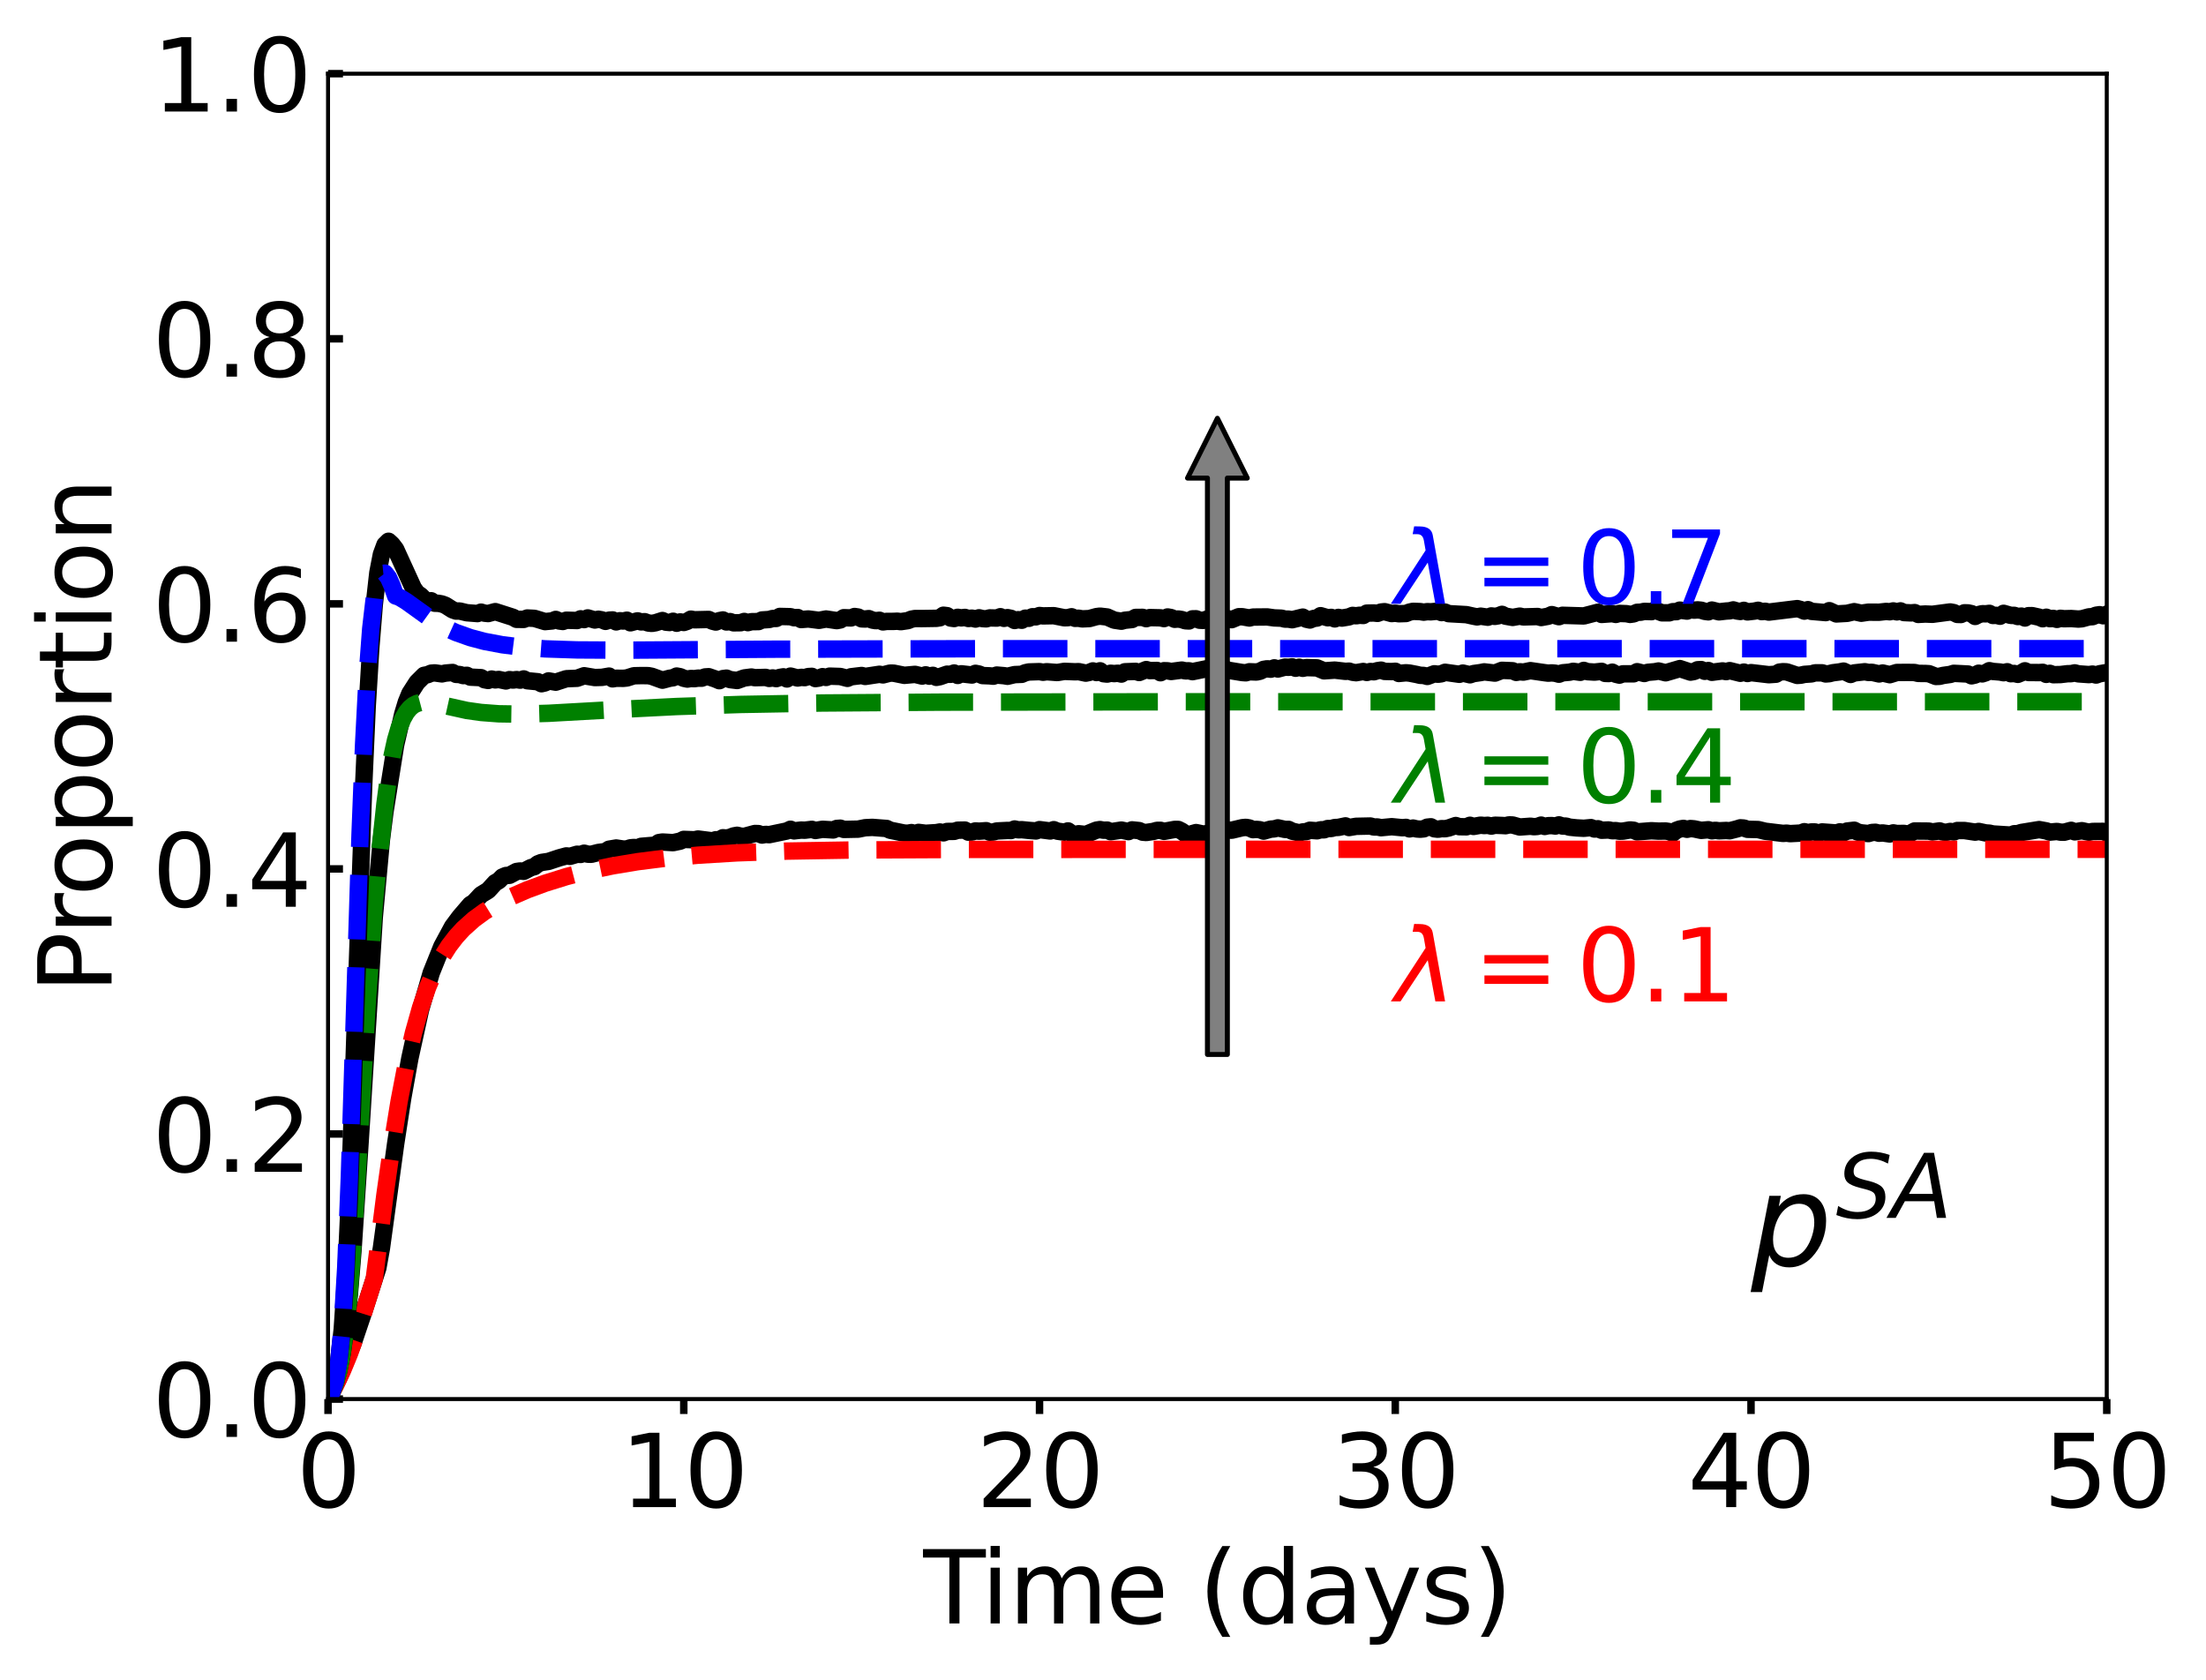 <?xml version="1.0" encoding="utf-8" standalone="no"?>
<!DOCTYPE svg PUBLIC "-//W3C//DTD SVG 1.1//EN"
  "http://www.w3.org/Graphics/SVG/1.1/DTD/svg11.dtd">
<svg xmlns:xlink="http://www.w3.org/1999/xlink" width="442.908pt" height="337.323pt" viewBox="0 0 442.908 337.323" xmlns="http://www.w3.org/2000/svg" version="1.1">
 <defs>
  <style type="text/css">*{stroke-linejoin: round; stroke-linecap: butt}</style>
 </defs>
 <g id="figure_1">
  <g id="patch_1">
   <path d="M 0 337.323 
L 442.908 337.323 
L 442.908 0 
L 0 0 
z
" style="fill: #ffffff"/>
  </g>
  <g id="axes_1">
   <g id="patch_2">
    <path d="M 65.862 280.91 
L 422.983 280.91 
L 422.983 14.798 
L 65.862 14.798 
z
" style="fill: #ffffff"/>
   </g>
   <g id="matplotlib.axis_1">
    <g id="xtick_1">
     <g id="line2d_1">
      <defs>
       <path id="m82aecb221d" d="M 0 0 
L 0 3 
" style="stroke: #000000; stroke-width: 1.5"/>
      </defs>
      <g>
       <use xlink:href="#m82aecb221d" x="65.862" y="280.91" style="stroke: #000000; stroke-width: 1.5"/>
      </g>
     </g>
     <g id="text_1">
      <!-- 0 -->
      <g transform="translate(59.5 302.607) scale(0.2 -0.2)">
       <defs>
        <path id="DejaVuSans-30" d="M 2034 4250 
Q 1547 4250 1301 3770 
Q 1056 3291 1056 2328 
Q 1056 1369 1301 889 
Q 1547 409 2034 409 
Q 2525 409 2770 889 
Q 3016 1369 3016 2328 
Q 3016 3291 2770 3770 
Q 2525 4250 2034 4250 
z
M 2034 4750 
Q 2819 4750 3233 4129 
Q 3647 3509 3647 2328 
Q 3647 1150 3233 529 
Q 2819 -91 2034 -91 
Q 1250 -91 836 529 
Q 422 1150 422 2328 
Q 422 3509 836 4129 
Q 1250 4750 2034 4750 
z
" transform="scale(0.016)"/>
       </defs>
       <use xlink:href="#DejaVuSans-30"/>
      </g>
     </g>
    </g>
    <g id="xtick_2">
     <g id="line2d_2">
      <g>
       <use xlink:href="#m82aecb221d" x="137.286" y="280.91" style="stroke: #000000; stroke-width: 1.5"/>
      </g>
     </g>
     <g id="text_2">
      <!-- 10 -->
      <g transform="translate(124.561 302.607) scale(0.2 -0.2)">
       <defs>
        <path id="DejaVuSans-31" d="M 794 531 
L 1825 531 
L 1825 4091 
L 703 3866 
L 703 4441 
L 1819 4666 
L 2450 4666 
L 2450 531 
L 3481 531 
L 3481 0 
L 794 0 
L 794 531 
z
" transform="scale(0.016)"/>
       </defs>
       <use xlink:href="#DejaVuSans-31"/>
       <use xlink:href="#DejaVuSans-30" transform="translate(63.623 0)"/>
      </g>
     </g>
    </g>
    <g id="xtick_3">
     <g id="line2d_3">
      <g>
       <use xlink:href="#m82aecb221d" x="208.71" y="280.91" style="stroke: #000000; stroke-width: 1.5"/>
      </g>
     </g>
     <g id="text_3">
      <!-- 20 -->
      <g transform="translate(195.986 302.607) scale(0.2 -0.2)">
       <defs>
        <path id="DejaVuSans-32" d="M 1228 531 
L 3431 531 
L 3431 0 
L 469 0 
L 469 531 
Q 828 903 1448 1529 
Q 2069 2156 2228 2338 
Q 2531 2678 2651 2914 
Q 2772 3150 2772 3378 
Q 2772 3750 2511 3984 
Q 2250 4219 1831 4219 
Q 1534 4219 1204 4116 
Q 875 4013 500 3803 
L 500 4441 
Q 881 4594 1212 4672 
Q 1544 4750 1819 4750 
Q 2544 4750 2975 4387 
Q 3406 4025 3406 3419 
Q 3406 3131 3298 2873 
Q 3191 2616 2906 2266 
Q 2828 2175 2409 1742 
Q 1991 1309 1228 531 
z
" transform="scale(0.016)"/>
       </defs>
       <use xlink:href="#DejaVuSans-32"/>
       <use xlink:href="#DejaVuSans-30" transform="translate(63.623 0)"/>
      </g>
     </g>
    </g>
    <g id="xtick_4">
     <g id="line2d_4">
      <g>
       <use xlink:href="#m82aecb221d" x="280.135" y="280.91" style="stroke: #000000; stroke-width: 1.5"/>
      </g>
     </g>
     <g id="text_4">
      <!-- 30 -->
      <g transform="translate(267.409 302.607) scale(0.2 -0.2)">
       <defs>
        <path id="DejaVuSans-33" d="M 2597 2516 
Q 3050 2419 3304 2112 
Q 3559 1806 3559 1356 
Q 3559 666 3084 287 
Q 2609 -91 1734 -91 
Q 1441 -91 1130 -33 
Q 819 25 488 141 
L 488 750 
Q 750 597 1062 519 
Q 1375 441 1716 441 
Q 2309 441 2620 675 
Q 2931 909 2931 1356 
Q 2931 1769 2642 2001 
Q 2353 2234 1838 2234 
L 1294 2234 
L 1294 2753 
L 1863 2753 
Q 2328 2753 2575 2939 
Q 2822 3125 2822 3475 
Q 2822 3834 2567 4026 
Q 2313 4219 1838 4219 
Q 1578 4219 1281 4162 
Q 984 4106 628 3988 
L 628 4550 
Q 988 4650 1302 4700 
Q 1616 4750 1894 4750 
Q 2613 4750 3031 4423 
Q 3450 4097 3450 3541 
Q 3450 3153 3228 2886 
Q 3006 2619 2597 2516 
z
" transform="scale(0.016)"/>
       </defs>
       <use xlink:href="#DejaVuSans-33"/>
       <use xlink:href="#DejaVuSans-30" transform="translate(63.623 0)"/>
      </g>
     </g>
    </g>
    <g id="xtick_5">
     <g id="line2d_5">
      <g>
       <use xlink:href="#m82aecb221d" x="351.558" y="280.91" style="stroke: #000000; stroke-width: 1.5"/>
      </g>
     </g>
     <g id="text_5">
      <!-- 40 -->
      <g transform="translate(338.834 302.607) scale(0.2 -0.2)">
       <defs>
        <path id="DejaVuSans-34" d="M 2419 4116 
L 825 1625 
L 2419 1625 
L 2419 4116 
z
M 2253 4666 
L 3047 4666 
L 3047 1625 
L 3713 1625 
L 3713 1100 
L 3047 1100 
L 3047 0 
L 2419 0 
L 2419 1100 
L 313 1100 
L 313 1709 
L 2253 4666 
z
" transform="scale(0.016)"/>
       </defs>
       <use xlink:href="#DejaVuSans-34"/>
       <use xlink:href="#DejaVuSans-30" transform="translate(63.623 0)"/>
      </g>
     </g>
    </g>
    <g id="xtick_6">
     <g id="line2d_6">
      <g>
       <use xlink:href="#m82aecb221d" x="422.983" y="280.91" style="stroke: #000000; stroke-width: 1.5"/>
      </g>
     </g>
     <g id="text_6">
      <!-- 50 -->
      <g transform="translate(410.257 302.607) scale(0.2 -0.2)">
       <defs>
        <path id="DejaVuSans-35" d="M 691 4666 
L 3169 4666 
L 3169 4134 
L 1269 4134 
L 1269 2991 
Q 1406 3038 1543 3061 
Q 1681 3084 1819 3084 
Q 2600 3084 3056 2656 
Q 3513 2228 3513 1497 
Q 3513 744 3044 326 
Q 2575 -91 1722 -91 
Q 1428 -91 1123 -41 
Q 819 9 494 109 
L 494 744 
Q 775 591 1075 516 
Q 1375 441 1709 441 
Q 2250 441 2565 725 
Q 2881 1009 2881 1497 
Q 2881 1984 2565 2268 
Q 2250 2553 1709 2553 
Q 1456 2553 1204 2497 
Q 953 2441 691 2322 
L 691 4666 
z
" transform="scale(0.016)"/>
       </defs>
       <use xlink:href="#DejaVuSans-35"/>
       <use xlink:href="#DejaVuSans-30" transform="translate(63.623 0)"/>
      </g>
     </g>
    </g>
    <g id="text_7">
     <!-- Time (days) -->
     <g transform="translate(185.369 325.964) scale(0.2 -0.2)">
      <defs>
       <path id="DejaVuSans-54" d="M -19 4666 
L 3928 4666 
L 3928 4134 
L 2272 4134 
L 2272 0 
L 1638 0 
L 1638 4134 
L -19 4134 
L -19 4666 
z
" transform="scale(0.016)"/>
       <path id="DejaVuSans-69" d="M 603 3500 
L 1178 3500 
L 1178 0 
L 603 0 
L 603 3500 
z
M 603 4863 
L 1178 4863 
L 1178 4134 
L 603 4134 
L 603 4863 
z
" transform="scale(0.016)"/>
       <path id="DejaVuSans-6d" d="M 3328 2828 
Q 3544 3216 3844 3400 
Q 4144 3584 4550 3584 
Q 5097 3584 5394 3201 
Q 5691 2819 5691 2113 
L 5691 0 
L 5113 0 
L 5113 2094 
Q 5113 2597 4934 2840 
Q 4756 3084 4391 3084 
Q 3944 3084 3684 2787 
Q 3425 2491 3425 1978 
L 3425 0 
L 2847 0 
L 2847 2094 
Q 2847 2600 2669 2842 
Q 2491 3084 2119 3084 
Q 1678 3084 1418 2786 
Q 1159 2488 1159 1978 
L 1159 0 
L 581 0 
L 581 3500 
L 1159 3500 
L 1159 2956 
Q 1356 3278 1631 3431 
Q 1906 3584 2284 3584 
Q 2666 3584 2933 3390 
Q 3200 3197 3328 2828 
z
" transform="scale(0.016)"/>
       <path id="DejaVuSans-65" d="M 3597 1894 
L 3597 1613 
L 953 1613 
Q 991 1019 1311 708 
Q 1631 397 2203 397 
Q 2534 397 2845 478 
Q 3156 559 3463 722 
L 3463 178 
Q 3153 47 2828 -22 
Q 2503 -91 2169 -91 
Q 1331 -91 842 396 
Q 353 884 353 1716 
Q 353 2575 817 3079 
Q 1281 3584 2069 3584 
Q 2775 3584 3186 3129 
Q 3597 2675 3597 1894 
z
M 3022 2063 
Q 3016 2534 2758 2815 
Q 2500 3097 2075 3097 
Q 1594 3097 1305 2825 
Q 1016 2553 972 2059 
L 3022 2063 
z
" transform="scale(0.016)"/>
       <path id="DejaVuSans-20" transform="scale(0.016)"/>
       <path id="DejaVuSans-28" d="M 1984 4856 
Q 1566 4138 1362 3434 
Q 1159 2731 1159 2009 
Q 1159 1288 1364 580 
Q 1569 -128 1984 -844 
L 1484 -844 
Q 1016 -109 783 600 
Q 550 1309 550 2009 
Q 550 2706 781 3412 
Q 1013 4119 1484 4856 
L 1984 4856 
z
" transform="scale(0.016)"/>
       <path id="DejaVuSans-64" d="M 2906 2969 
L 2906 4863 
L 3481 4863 
L 3481 0 
L 2906 0 
L 2906 525 
Q 2725 213 2448 61 
Q 2172 -91 1784 -91 
Q 1150 -91 751 415 
Q 353 922 353 1747 
Q 353 2572 751 3078 
Q 1150 3584 1784 3584 
Q 2172 3584 2448 3432 
Q 2725 3281 2906 2969 
z
M 947 1747 
Q 947 1113 1208 752 
Q 1469 391 1925 391 
Q 2381 391 2643 752 
Q 2906 1113 2906 1747 
Q 2906 2381 2643 2742 
Q 2381 3103 1925 3103 
Q 1469 3103 1208 2742 
Q 947 2381 947 1747 
z
" transform="scale(0.016)"/>
       <path id="DejaVuSans-61" d="M 2194 1759 
Q 1497 1759 1228 1600 
Q 959 1441 959 1056 
Q 959 750 1161 570 
Q 1363 391 1709 391 
Q 2188 391 2477 730 
Q 2766 1069 2766 1631 
L 2766 1759 
L 2194 1759 
z
M 3341 1997 
L 3341 0 
L 2766 0 
L 2766 531 
Q 2569 213 2275 61 
Q 1981 -91 1556 -91 
Q 1019 -91 701 211 
Q 384 513 384 1019 
Q 384 1609 779 1909 
Q 1175 2209 1959 2209 
L 2766 2209 
L 2766 2266 
Q 2766 2663 2505 2880 
Q 2244 3097 1772 3097 
Q 1472 3097 1187 3025 
Q 903 2953 641 2809 
L 641 3341 
Q 956 3463 1253 3523 
Q 1550 3584 1831 3584 
Q 2591 3584 2966 3190 
Q 3341 2797 3341 1997 
z
" transform="scale(0.016)"/>
       <path id="DejaVuSans-79" d="M 2059 -325 
Q 1816 -950 1584 -1140 
Q 1353 -1331 966 -1331 
L 506 -1331 
L 506 -850 
L 844 -850 
Q 1081 -850 1212 -737 
Q 1344 -625 1503 -206 
L 1606 56 
L 191 3500 
L 800 3500 
L 1894 763 
L 2988 3500 
L 3597 3500 
L 2059 -325 
z
" transform="scale(0.016)"/>
       <path id="DejaVuSans-73" d="M 2834 3397 
L 2834 2853 
Q 2591 2978 2328 3040 
Q 2066 3103 1784 3103 
Q 1356 3103 1142 2972 
Q 928 2841 928 2578 
Q 928 2378 1081 2264 
Q 1234 2150 1697 2047 
L 1894 2003 
Q 2506 1872 2764 1633 
Q 3022 1394 3022 966 
Q 3022 478 2636 193 
Q 2250 -91 1575 -91 
Q 1294 -91 989 -36 
Q 684 19 347 128 
L 347 722 
Q 666 556 975 473 
Q 1284 391 1588 391 
Q 1994 391 2212 530 
Q 2431 669 2431 922 
Q 2431 1156 2273 1281 
Q 2116 1406 1581 1522 
L 1381 1569 
Q 847 1681 609 1914 
Q 372 2147 372 2553 
Q 372 3047 722 3315 
Q 1072 3584 1716 3584 
Q 2034 3584 2315 3537 
Q 2597 3491 2834 3397 
z
" transform="scale(0.016)"/>
       <path id="DejaVuSans-29" d="M 513 4856 
L 1013 4856 
Q 1481 4119 1714 3412 
Q 1947 2706 1947 2009 
Q 1947 1309 1714 600 
Q 1481 -109 1013 -844 
L 513 -844 
Q 928 -128 1133 580 
Q 1338 1288 1338 2009 
Q 1338 2731 1133 3434 
Q 928 4138 513 4856 
z
" transform="scale(0.016)"/>
      </defs>
      <use xlink:href="#DejaVuSans-54"/>
      <use xlink:href="#DejaVuSans-69" transform="translate(57.959 0)"/>
      <use xlink:href="#DejaVuSans-6d" transform="translate(85.742 0)"/>
      <use xlink:href="#DejaVuSans-65" transform="translate(183.154 0)"/>
      <use xlink:href="#DejaVuSans-20" transform="translate(244.678 0)"/>
      <use xlink:href="#DejaVuSans-28" transform="translate(276.465 0)"/>
      <use xlink:href="#DejaVuSans-64" transform="translate(315.479 0)"/>
      <use xlink:href="#DejaVuSans-61" transform="translate(378.955 0)"/>
      <use xlink:href="#DejaVuSans-79" transform="translate(440.234 0)"/>
      <use xlink:href="#DejaVuSans-73" transform="translate(499.414 0)"/>
      <use xlink:href="#DejaVuSans-29" transform="translate(551.514 0)"/>
     </g>
    </g>
   </g>
   <g id="matplotlib.axis_2">
    <g id="ytick_1">
     <g id="line2d_7">
      <defs>
       <path id="ma940bc7d22" d="M 0 0 
L 3 0 
" style="stroke: #000000; stroke-width: 1.5"/>
      </defs>
      <g>
       <use xlink:href="#ma940bc7d22" x="65.862" y="280.91" style="stroke: #000000; stroke-width: 1.5"/>
      </g>
     </g>
     <g id="text_8">
      <!-- 0.0 -->
      <g transform="translate(30.556 288.509) scale(0.2 -0.2)">
       <defs>
        <path id="DejaVuSans-2e" d="M 684 794 
L 1344 794 
L 1344 0 
L 684 0 
L 684 794 
z
" transform="scale(0.016)"/>
       </defs>
       <use xlink:href="#DejaVuSans-30"/>
       <use xlink:href="#DejaVuSans-2e" transform="translate(63.623 0)"/>
       <use xlink:href="#DejaVuSans-30" transform="translate(95.41 0)"/>
      </g>
     </g>
    </g>
    <g id="ytick_2">
     <g id="line2d_8">
      <g>
       <use xlink:href="#ma940bc7d22" x="65.862" y="227.688" style="stroke: #000000; stroke-width: 1.5"/>
      </g>
     </g>
     <g id="text_9">
      <!-- 0.2 -->
      <g transform="translate(30.556 235.286) scale(0.2 -0.2)">
       <use xlink:href="#DejaVuSans-30"/>
       <use xlink:href="#DejaVuSans-2e" transform="translate(63.623 0)"/>
       <use xlink:href="#DejaVuSans-32" transform="translate(95.41 0)"/>
      </g>
     </g>
    </g>
    <g id="ytick_3">
     <g id="line2d_9">
      <g>
       <use xlink:href="#ma940bc7d22" x="65.862" y="174.466" style="stroke: #000000; stroke-width: 1.5"/>
      </g>
     </g>
     <g id="text_10">
      <!-- 0.4 -->
      <g transform="translate(30.556 182.064) scale(0.2 -0.2)">
       <use xlink:href="#DejaVuSans-30"/>
       <use xlink:href="#DejaVuSans-2e" transform="translate(63.623 0)"/>
       <use xlink:href="#DejaVuSans-34" transform="translate(95.41 0)"/>
      </g>
     </g>
    </g>
    <g id="ytick_4">
     <g id="line2d_10">
      <g>
       <use xlink:href="#ma940bc7d22" x="65.862" y="121.243" style="stroke: #000000; stroke-width: 1.5"/>
      </g>
     </g>
     <g id="text_11">
      <!-- 0.6 -->
      <g transform="translate(30.556 128.842) scale(0.2 -0.2)">
       <defs>
        <path id="DejaVuSans-36" d="M 2113 2584 
Q 1688 2584 1439 2293 
Q 1191 2003 1191 1497 
Q 1191 994 1439 701 
Q 1688 409 2113 409 
Q 2538 409 2786 701 
Q 3034 994 3034 1497 
Q 3034 2003 2786 2293 
Q 2538 2584 2113 2584 
z
M 3366 4563 
L 3366 3988 
Q 3128 4100 2886 4159 
Q 2644 4219 2406 4219 
Q 1781 4219 1451 3797 
Q 1122 3375 1075 2522 
Q 1259 2794 1537 2939 
Q 1816 3084 2150 3084 
Q 2853 3084 3261 2657 
Q 3669 2231 3669 1497 
Q 3669 778 3244 343 
Q 2819 -91 2113 -91 
Q 1303 -91 875 529 
Q 447 1150 447 2328 
Q 447 3434 972 4092 
Q 1497 4750 2381 4750 
Q 2619 4750 2861 4703 
Q 3103 4656 3366 4563 
z
" transform="scale(0.016)"/>
       </defs>
       <use xlink:href="#DejaVuSans-30"/>
       <use xlink:href="#DejaVuSans-2e" transform="translate(63.623 0)"/>
       <use xlink:href="#DejaVuSans-36" transform="translate(95.41 0)"/>
      </g>
     </g>
    </g>
    <g id="ytick_5">
     <g id="line2d_11">
      <g>
       <use xlink:href="#ma940bc7d22" x="65.862" y="68.021" style="stroke: #000000; stroke-width: 1.5"/>
      </g>
     </g>
     <g id="text_12">
      <!-- 0.8 -->
      <g transform="translate(30.556 75.619) scale(0.2 -0.2)">
       <defs>
        <path id="DejaVuSans-38" d="M 2034 2216 
Q 1584 2216 1326 1975 
Q 1069 1734 1069 1313 
Q 1069 891 1326 650 
Q 1584 409 2034 409 
Q 2484 409 2743 651 
Q 3003 894 3003 1313 
Q 3003 1734 2745 1975 
Q 2488 2216 2034 2216 
z
M 1403 2484 
Q 997 2584 770 2862 
Q 544 3141 544 3541 
Q 544 4100 942 4425 
Q 1341 4750 2034 4750 
Q 2731 4750 3128 4425 
Q 3525 4100 3525 3541 
Q 3525 3141 3298 2862 
Q 3072 2584 2669 2484 
Q 3125 2378 3379 2068 
Q 3634 1759 3634 1313 
Q 3634 634 3220 271 
Q 2806 -91 2034 -91 
Q 1263 -91 848 271 
Q 434 634 434 1313 
Q 434 1759 690 2068 
Q 947 2378 1403 2484 
z
M 1172 3481 
Q 1172 3119 1398 2916 
Q 1625 2713 2034 2713 
Q 2441 2713 2670 2916 
Q 2900 3119 2900 3481 
Q 2900 3844 2670 4047 
Q 2441 4250 2034 4250 
Q 1625 4250 1398 4047 
Q 1172 3844 1172 3481 
z
" transform="scale(0.016)"/>
       </defs>
       <use xlink:href="#DejaVuSans-30"/>
       <use xlink:href="#DejaVuSans-2e" transform="translate(63.623 0)"/>
       <use xlink:href="#DejaVuSans-38" transform="translate(95.41 0)"/>
      </g>
     </g>
    </g>
    <g id="ytick_6">
     <g id="line2d_12">
      <g>
       <use xlink:href="#ma940bc7d22" x="65.862" y="14.798" style="stroke: #000000; stroke-width: 1.5"/>
      </g>
     </g>
     <g id="text_13">
      <!-- 1.0 -->
      <g transform="translate(30.556 22.397) scale(0.2 -0.2)">
       <use xlink:href="#DejaVuSans-31"/>
       <use xlink:href="#DejaVuSans-2e" transform="translate(63.623 0)"/>
       <use xlink:href="#DejaVuSans-30" transform="translate(95.41 0)"/>
      </g>
     </g>
    </g>
    <g id="text_14">
     <!-- Proportion -->
     <g transform="translate(22.397 199.447) rotate(-90) scale(0.2 -0.2)">
      <defs>
       <path id="DejaVuSans-50" d="M 1259 4147 
L 1259 2394 
L 2053 2394 
Q 2494 2394 2734 2622 
Q 2975 2850 2975 3272 
Q 2975 3691 2734 3919 
Q 2494 4147 2053 4147 
L 1259 4147 
z
M 628 4666 
L 2053 4666 
Q 2838 4666 3239 4311 
Q 3641 3956 3641 3272 
Q 3641 2581 3239 2228 
Q 2838 1875 2053 1875 
L 1259 1875 
L 1259 0 
L 628 0 
L 628 4666 
z
" transform="scale(0.016)"/>
       <path id="DejaVuSans-72" d="M 2631 2963 
Q 2534 3019 2420 3045 
Q 2306 3072 2169 3072 
Q 1681 3072 1420 2755 
Q 1159 2438 1159 1844 
L 1159 0 
L 581 0 
L 581 3500 
L 1159 3500 
L 1159 2956 
Q 1341 3275 1631 3429 
Q 1922 3584 2338 3584 
Q 2397 3584 2469 3576 
Q 2541 3569 2628 3553 
L 2631 2963 
z
" transform="scale(0.016)"/>
       <path id="DejaVuSans-6f" d="M 1959 3097 
Q 1497 3097 1228 2736 
Q 959 2375 959 1747 
Q 959 1119 1226 758 
Q 1494 397 1959 397 
Q 2419 397 2687 759 
Q 2956 1122 2956 1747 
Q 2956 2369 2687 2733 
Q 2419 3097 1959 3097 
z
M 1959 3584 
Q 2709 3584 3137 3096 
Q 3566 2609 3566 1747 
Q 3566 888 3137 398 
Q 2709 -91 1959 -91 
Q 1206 -91 779 398 
Q 353 888 353 1747 
Q 353 2609 779 3096 
Q 1206 3584 1959 3584 
z
" transform="scale(0.016)"/>
       <path id="DejaVuSans-70" d="M 1159 525 
L 1159 -1331 
L 581 -1331 
L 581 3500 
L 1159 3500 
L 1159 2969 
Q 1341 3281 1617 3432 
Q 1894 3584 2278 3584 
Q 2916 3584 3314 3078 
Q 3713 2572 3713 1747 
Q 3713 922 3314 415 
Q 2916 -91 2278 -91 
Q 1894 -91 1617 61 
Q 1341 213 1159 525 
z
M 3116 1747 
Q 3116 2381 2855 2742 
Q 2594 3103 2138 3103 
Q 1681 3103 1420 2742 
Q 1159 2381 1159 1747 
Q 1159 1113 1420 752 
Q 1681 391 2138 391 
Q 2594 391 2855 752 
Q 3116 1113 3116 1747 
z
" transform="scale(0.016)"/>
       <path id="DejaVuSans-74" d="M 1172 4494 
L 1172 3500 
L 2356 3500 
L 2356 3053 
L 1172 3053 
L 1172 1153 
Q 1172 725 1289 603 
Q 1406 481 1766 481 
L 2356 481 
L 2356 0 
L 1766 0 
Q 1100 0 847 248 
Q 594 497 594 1153 
L 594 3053 
L 172 3053 
L 172 3500 
L 594 3500 
L 594 4494 
L 1172 4494 
z
" transform="scale(0.016)"/>
       <path id="DejaVuSans-6e" d="M 3513 2113 
L 3513 0 
L 2938 0 
L 2938 2094 
Q 2938 2591 2744 2837 
Q 2550 3084 2163 3084 
Q 1697 3084 1428 2787 
Q 1159 2491 1159 1978 
L 1159 0 
L 581 0 
L 581 3500 
L 1159 3500 
L 1159 2956 
Q 1366 3272 1645 3428 
Q 1925 3584 2291 3584 
Q 2894 3584 3203 3211 
Q 3513 2838 3513 2113 
z
" transform="scale(0.016)"/>
      </defs>
      <use xlink:href="#DejaVuSans-50"/>
      <use xlink:href="#DejaVuSans-72" transform="translate(58.553 0)"/>
      <use xlink:href="#DejaVuSans-6f" transform="translate(97.416 0)"/>
      <use xlink:href="#DejaVuSans-70" transform="translate(158.598 0)"/>
      <use xlink:href="#DejaVuSans-6f" transform="translate(222.074 0)"/>
      <use xlink:href="#DejaVuSans-72" transform="translate(283.256 0)"/>
      <use xlink:href="#DejaVuSans-74" transform="translate(324.369 0)"/>
      <use xlink:href="#DejaVuSans-69" transform="translate(363.578 0)"/>
      <use xlink:href="#DejaVuSans-6f" transform="translate(391.361 0)"/>
      <use xlink:href="#DejaVuSans-6e" transform="translate(452.543 0)"/>
     </g>
    </g>
   </g>
   <g id="line2d_13">
    <path d="M 65.862 280.91 
L 68.005 276.683 
L 69.434 273.29 
L 70.862 269.764 
L 73.005 263.424 
L 75.862 254.575 
L 76.576 250.614 
L 79.433 229.677 
L 80.862 220.42 
L 82.29 212.483 
L 84.433 202.737 
L 86.575 195.352 
L 88.718 190.027 
L 90.861 186.055 
L 92.289 184.135 
L 94.432 181.637 
L 95.146 181.198 
L 96.575 179.661 
L 98.003 178.79 
L 99.432 177.233 
L 100.146 176.824 
L 100.86 176.099 
L 101.575 175.796 
L 102.289 175.743 
L 103.717 174.981 
L 104.431 174.878 
L 105.146 174.951 
L 106.574 174.213 
L 107.288 174.01 
L 108.003 173.448 
L 108.717 173.168 
L 110.145 172.952 
L 112.288 172.24 
L 113.717 171.851 
L 114.431 171.941 
L 115.859 171.522 
L 116.574 171.558 
L 117.288 171.309 
L 118.002 171.508 
L 118.716 171.528 
L 120.145 171.163 
L 121.573 170.976 
L 122.287 170.507 
L 123.716 170.268 
L 125.144 170.481 
L 125.859 170.461 
L 126.573 170.228 
L 127.287 170.161 
L 128.001 170.234 
L 128.716 169.932 
L 130.144 169.809 
L 131.573 169.696 
L 132.287 169.18 
L 133.001 169.067 
L 135.144 169.19 
L 136.572 168.884 
L 137.286 168.538 
L 139.429 168.618 
L 140.143 168.465 
L 143 168.824 
L 143.715 168.614 
L 144.429 168.628 
L 145.143 168.209 
L 145.857 168.265 
L 146.572 168.126 
L 147.286 167.843 
L 148 167.713 
L 148.714 167.889 
L 149.429 167.929 
L 151.571 167.354 
L 152.286 167.377 
L 153 167.666 
L 153.714 167.533 
L 154.428 167.59 
L 157.999 166.845 
L 158.714 166.502 
L 159.428 166.825 
L 160.856 166.665 
L 161.571 166.695 
L 162.999 166.522 
L 163.713 166.745 
L 165.142 166.512 
L 167.285 166.639 
L 167.999 166.339 
L 168.713 166.289 
L 169.427 166.536 
L 172.284 166.479 
L 173.713 166.193 
L 175.141 166.126 
L 177.284 166.293 
L 177.998 166.343 
L 178.712 166.695 
L 181.569 167.277 
L 182.284 167.297 
L 182.998 167.174 
L 183.712 167.404 
L 184.426 167.131 
L 185.855 167.311 
L 187.998 167.181 
L 188.712 167.051 
L 189.426 167.221 
L 190.14 166.945 
L 191.569 166.925 
L 192.283 166.692 
L 193.711 166.665 
L 194.426 167.084 
L 195.14 167.058 
L 195.854 166.838 
L 196.568 166.891 
L 197.997 166.785 
L 198.711 167.094 
L 199.425 167.054 
L 200.14 166.848 
L 202.282 166.742 
L 202.997 166.755 
L 203.711 166.449 
L 204.425 166.619 
L 205.139 166.589 
L 206.568 166.732 
L 207.996 166.838 
L 208.71 166.572 
L 210.853 166.848 
L 211.567 166.585 
L 212.282 166.885 
L 213.71 167.088 
L 214.424 166.835 
L 215.139 167.35 
L 215.853 167.57 
L 216.567 167.404 
L 217.996 167.553 
L 220.138 166.679 
L 220.853 166.565 
L 221.567 166.695 
L 222.281 166.672 
L 222.995 166.998 
L 225.138 166.669 
L 226.566 166.971 
L 227.281 166.625 
L 228.709 166.772 
L 229.423 167.091 
L 230.138 167.151 
L 231.566 166.935 
L 232.28 166.728 
L 232.995 166.718 
L 233.709 166.925 
L 235.852 166.535 
L 236.566 166.542 
L 237.28 166.901 
L 237.994 167.424 
L 238.709 167.573 
L 240.137 167.171 
L 241.566 167.467 
L 242.28 167.384 
L 243.708 166.901 
L 244.423 167.231 
L 245.137 166.778 
L 245.851 166.625 
L 247.279 166.698 
L 249.422 166.19 
L 250.136 166.123 
L 250.851 166.246 
L 251.565 166.579 
L 252.279 166.532 
L 252.993 166.602 
L 253.708 166.875 
L 255.136 166.476 
L 255.85 166.426 
L 256.565 166.223 
L 257.993 166.539 
L 258.707 166.529 
L 259.422 166.885 
L 260.85 167.221 
L 261.564 167.041 
L 262.279 166.978 
L 262.993 166.702 
L 264.421 166.808 
L 265.135 166.612 
L 265.85 166.609 
L 266.564 166.356 
L 267.278 166.353 
L 267.992 166.156 
L 268.707 166.13 
L 270.135 165.827 
L 270.849 166.156 
L 272.278 165.913 
L 275.135 165.854 
L 275.849 166.05 
L 276.563 166.043 
L 277.278 166.19 
L 279.42 165.987 
L 281.563 166.196 
L 282.277 166.126 
L 282.991 166.429 
L 283.706 166.263 
L 284.42 166.439 
L 285.134 166.489 
L 285.848 166.422 
L 286.563 166.083 
L 287.277 166.007 
L 287.991 166.412 
L 288.705 166.496 
L 289.42 166.376 
L 290.134 166.396 
L 290.848 166.246 
L 292.277 165.757 
L 292.991 165.987 
L 294.419 166.01 
L 295.134 165.707 
L 295.848 165.937 
L 297.276 165.681 
L 297.99 165.757 
L 298.705 165.707 
L 299.419 165.867 
L 300.133 165.694 
L 301.562 165.744 
L 302.276 165.787 
L 302.99 165.621 
L 303.704 165.651 
L 305.133 166.05 
L 307.276 165.897 
L 307.99 165.987 
L 308.704 165.933 
L 309.418 165.671 
L 310.133 165.94 
L 310.847 165.784 
L 311.561 165.764 
L 312.275 165.857 
L 312.99 165.624 
L 313.704 165.854 
L 314.418 165.87 
L 315.132 166.083 
L 316.561 166.229 
L 317.989 166.306 
L 319.418 166.17 
L 320.132 166.456 
L 320.846 166.406 
L 321.56 166.702 
L 322.989 166.642 
L 323.703 166.798 
L 324.417 166.772 
L 325.132 166.898 
L 325.846 166.878 
L 327.274 166.635 
L 327.989 166.708 
L 328.703 167.024 
L 331.56 166.798 
L 332.988 166.881 
L 334.417 166.855 
L 335.131 166.968 
L 335.845 167.291 
L 336.559 166.712 
L 337.274 166.452 
L 337.988 166.329 
L 338.702 166.509 
L 339.416 166.359 
L 340.131 166.422 
L 341.559 166.725 
L 342.988 166.599 
L 343.702 166.808 
L 344.416 166.718 
L 345.13 166.815 
L 346.559 166.748 
L 347.273 166.802 
L 348.702 166.439 
L 349.416 166.216 
L 350.13 166.263 
L 350.844 166.512 
L 352.987 166.562 
L 354.415 166.905 
L 357.987 167.337 
L 358.701 167.284 
L 359.415 167.38 
L 361.558 167.267 
L 362.272 166.991 
L 362.986 167.174 
L 363.701 167.041 
L 364.415 167.048 
L 365.129 167.287 
L 365.843 167.038 
L 368.7 167.244 
L 369.414 167.021 
L 370.129 167.211 
L 370.843 166.862 
L 372.271 166.698 
L 372.986 167.074 
L 373.7 167.227 
L 375.128 167.367 
L 375.843 167.151 
L 376.557 167.111 
L 377.271 167.304 
L 377.985 167.244 
L 379.414 167.447 
L 380.128 167.231 
L 380.842 167.36 
L 382.271 167.334 
L 382.985 167.477 
L 383.699 167.244 
L 384.414 166.848 
L 387.271 166.875 
L 387.985 167.041 
L 389.413 166.832 
L 390.127 167.071 
L 390.842 167.101 
L 391.556 166.941 
L 392.27 167.048 
L 392.984 166.755 
L 394.413 166.758 
L 396.556 167.078 
L 397.27 166.941 
L 398.698 167.244 
L 399.413 167.287 
L 400.127 167.45 
L 403.698 167.673 
L 404.412 167.4 
L 405.127 167.384 
L 405.841 167.151 
L 409.412 166.569 
L 410.84 166.832 
L 411.555 167.074 
L 412.983 166.945 
L 413.697 167.084 
L 414.412 167.101 
L 415.84 166.718 
L 416.554 167.018 
L 417.983 166.788 
L 419.411 167.098 
L 420.126 166.945 
L 422.268 166.928 
L 422.983 167.244 
L 422.983 167.244 
" clip-path="url(#p08acd39c6c)" style="fill: none; stroke: #000000; stroke-width: 3.5; stroke-linecap: square"/>
   </g>
   <g id="line2d_14">
    <path d="M 65.862 280.91 
L 67.291 278.296 
L 68.719 275.279 
L 70.148 271.813 
L 72.291 265.784 
L 75.148 256.73 
L 77.29 239.865 
L 78.719 229.819 
L 80.147 221.042 
L 81.576 213.597 
L 83.004 207.415 
L 84.433 202.351 
L 85.861 198.23 
L 87.29 194.883 
L 88.718 192.156 
L 90.147 189.917 
L 91.575 188.061 
L 93.004 186.502 
L 95.146 184.58 
L 97.289 183.015 
L 99.432 181.7 
L 102.289 180.217 
L 105.86 178.661 
L 109.431 177.345 
L 113.717 176.011 
L 118.002 174.9 
L 123.002 173.847 
L 128.001 173.018 
L 133.715 172.296 
L 140.143 171.711 
L 148 171.237 
L 157.999 170.886 
L 171.57 170.661 
L 194.426 170.548 
L 267.278 170.524 
L 422.983 170.524 
L 422.983 170.524 
" clip-path="url(#p08acd39c6c)" style="fill: none; stroke-dasharray: 12.95,5.6; stroke-dashoffset: 0; stroke: #ff0000; stroke-width: 3.5"/>
   </g>
   <g id="line2d_15">
    <path d="M 65.862 280.91 
L 66.577 279.633 
L 67.291 277.774 
L 68.005 275.229 
L 68.719 271.713 
L 69.434 266.574 
L 70.148 259.868 
L 70.862 251.162 
L 72.291 229.408 
L 75.148 184.099 
L 76.576 168.611 
L 77.29 162.97 
L 79.433 149.544 
L 80.862 143.364 
L 81.576 141.002 
L 82.29 139.249 
L 83.719 137.024 
L 85.147 135.597 
L 85.861 135.464 
L 86.575 135.164 
L 87.29 135.104 
L 88.718 135.307 
L 89.432 135.148 
L 90.861 135.025 
L 91.575 135.404 
L 92.289 135.434 
L 93.004 135.65 
L 93.718 135.593 
L 94.432 135.959 
L 96.575 136.062 
L 97.289 136.485 
L 98.003 136.621 
L 98.718 136.345 
L 99.432 136.511 
L 100.146 136.425 
L 101.575 136.724 
L 102.289 136.455 
L 103.003 136.545 
L 103.717 136.448 
L 104.431 136.565 
L 105.146 136.318 
L 105.86 136.678 
L 108.003 136.887 
L 108.717 137.28 
L 109.431 137.113 
L 110.145 136.714 
L 111.574 136.97 
L 113.717 136.275 
L 115.859 136.189 
L 117.288 135.683 
L 119.43 136.042 
L 120.859 136.002 
L 122.287 135.753 
L 123.002 136.305 
L 123.716 136.182 
L 125.144 136.199 
L 125.859 136.126 
L 127.287 135.68 
L 128.716 135.647 
L 130.144 135.657 
L 130.858 135.793 
L 133.001 136.568 
L 134.43 136.189 
L 135.144 136.082 
L 135.858 135.743 
L 136.572 135.879 
L 137.286 136.192 
L 138.001 136.345 
L 138.715 136.232 
L 139.429 136.265 
L 140.143 136.159 
L 140.858 136.175 
L 141.572 135.916 
L 142.286 135.873 
L 143.715 136.362 
L 144.429 136.671 
L 145.143 136.252 
L 145.857 136.162 
L 146.572 136.455 
L 148 136.631 
L 149.429 136.122 
L 150.857 135.939 
L 151.571 136.069 
L 153.714 136.012 
L 154.428 136.219 
L 155.143 136.119 
L 155.857 136.255 
L 156.571 136.016 
L 157.285 135.899 
L 157.999 136.325 
L 158.714 135.75 
L 160.142 136.132 
L 160.856 136.002 
L 161.571 136.056 
L 162.285 135.843 
L 162.999 135.803 
L 163.713 136.249 
L 164.428 136.146 
L 165.142 135.863 
L 165.856 136.022 
L 166.57 135.76 
L 168.713 135.83 
L 170.142 136.202 
L 170.856 135.886 
L 172.999 135.63 
L 173.713 135.82 
L 176.57 135.387 
L 177.284 135.51 
L 178.712 135.148 
L 179.427 135.164 
L 181.569 135.597 
L 183.712 135.404 
L 185.141 135.746 
L 185.855 135.5 
L 186.569 135.763 
L 187.283 135.597 
L 187.998 136.006 
L 188.712 135.866 
L 190.14 135.367 
L 190.855 135.394 
L 191.569 135.131 
L 192.283 135.617 
L 192.997 135.287 
L 195.14 135.533 
L 195.854 135.197 
L 196.568 135.341 
L 197.283 135.643 
L 198.711 135.7 
L 199.425 135.773 
L 200.14 135.543 
L 201.568 135.667 
L 202.282 135.786 
L 203.711 135.45 
L 205.139 135.394 
L 205.854 135.081 
L 206.568 134.921 
L 208.71 134.852 
L 209.425 134.978 
L 210.139 134.872 
L 212.282 135.034 
L 213.71 134.798 
L 215.853 134.885 
L 216.567 134.852 
L 217.996 135.154 
L 218.71 135.008 
L 219.424 134.708 
L 220.138 135.031 
L 220.853 134.689 
L 221.567 135.271 
L 222.281 135.347 
L 222.995 135.178 
L 223.71 135.247 
L 224.424 135.178 
L 225.138 135.344 
L 225.852 134.881 
L 227.995 134.802 
L 228.709 135.028 
L 230.138 134.442 
L 230.852 134.642 
L 232.28 134.615 
L 232.995 135.074 
L 233.709 134.669 
L 234.423 134.689 
L 235.137 134.825 
L 237.28 134.542 
L 237.994 134.702 
L 238.709 134.685 
L 239.423 134.855 
L 242.28 134.273 
L 243.708 134.283 
L 244.423 134.592 
L 245.137 134.549 
L 245.851 134.253 
L 246.565 134.569 
L 247.994 134.805 
L 249.422 135.038 
L 250.136 135.088 
L 250.851 134.878 
L 252.279 134.931 
L 252.993 134.768 
L 253.708 134.402 
L 254.422 134.283 
L 255.136 134.366 
L 255.85 134.096 
L 256.565 134.326 
L 257.993 133.947 
L 258.707 133.983 
L 259.422 133.894 
L 260.136 134.17 
L 260.85 133.97 
L 261.564 134.186 
L 262.279 134.04 
L 264.421 134.103 
L 265.85 134.695 
L 267.992 134.549 
L 270.135 134.798 
L 270.849 134.755 
L 271.564 134.981 
L 272.278 135.068 
L 273.706 134.825 
L 274.421 135.015 
L 275.135 134.828 
L 275.849 134.881 
L 276.563 134.659 
L 277.278 134.555 
L 277.992 134.808 
L 279.42 134.842 
L 280.135 134.782 
L 280.849 135.221 
L 282.277 135.084 
L 282.991 135.148 
L 284.42 135.424 
L 285.134 135.593 
L 285.848 135.62 
L 286.563 135.816 
L 287.991 135.284 
L 288.705 135.38 
L 289.42 135.281 
L 290.134 134.988 
L 292.991 135.39 
L 293.705 135.148 
L 295.134 135.487 
L 295.848 135.244 
L 297.276 135.044 
L 297.99 134.901 
L 300.133 135.148 
L 301.562 134.592 
L 303.704 134.679 
L 304.419 135.008 
L 305.133 134.881 
L 305.847 134.945 
L 307.276 134.655 
L 310.133 135.071 
L 310.847 135.158 
L 311.561 135.108 
L 312.275 135.174 
L 312.99 135.37 
L 313.704 135.091 
L 315.132 134.965 
L 315.846 134.792 
L 317.275 134.991 
L 317.989 134.609 
L 318.703 134.862 
L 320.132 134.948 
L 321.56 134.798 
L 322.275 135.211 
L 322.989 135.237 
L 323.703 134.965 
L 324.417 135.38 
L 325.132 135.553 
L 325.846 135.294 
L 327.989 135.291 
L 328.703 134.865 
L 330.131 135.227 
L 330.846 134.991 
L 332.274 134.872 
L 332.988 134.728 
L 334.417 135.084 
L 337.274 134.246 
L 339.416 134.951 
L 340.131 134.822 
L 340.845 134.476 
L 341.559 134.442 
L 342.273 134.788 
L 342.988 134.632 
L 343.702 134.991 
L 345.845 134.708 
L 346.559 134.848 
L 347.273 134.649 
L 349.416 135.184 
L 350.13 134.948 
L 350.844 135.227 
L 351.558 135.051 
L 355.13 135.47 
L 356.558 135.374 
L 357.272 134.948 
L 357.987 134.865 
L 358.701 134.898 
L 360.844 135.613 
L 361.558 135.567 
L 362.272 135.404 
L 363.701 135.307 
L 364.415 135.098 
L 365.843 135.098 
L 366.558 135.321 
L 367.272 135.264 
L 367.986 135.081 
L 369.414 134.898 
L 370.129 134.748 
L 371.557 135.42 
L 372.271 135.114 
L 374.414 134.875 
L 375.128 135.018 
L 375.843 134.991 
L 377.271 135.317 
L 377.985 135.131 
L 379.414 135.467 
L 380.842 135.025 
L 382.985 135.011 
L 384.414 135.031 
L 385.128 135.211 
L 386.556 135.224 
L 387.271 135.267 
L 388.699 135.823 
L 389.413 135.796 
L 390.127 135.617 
L 391.556 135.417 
L 392.27 135.194 
L 395.127 135.337 
L 395.841 135.696 
L 396.556 135.533 
L 397.27 135.171 
L 397.984 135.307 
L 398.698 135.074 
L 399.413 134.665 
L 400.127 134.818 
L 401.555 134.931 
L 402.27 135.071 
L 402.984 134.875 
L 403.698 135.267 
L 404.412 135.227 
L 405.127 135.397 
L 405.841 135.104 
L 406.555 134.689 
L 407.269 135.028 
L 409.412 135.044 
L 410.126 134.995 
L 410.84 135.404 
L 411.555 135.197 
L 412.269 135.47 
L 413.697 135.44 
L 415.126 135.271 
L 415.84 135.261 
L 416.554 135.104 
L 417.269 135.297 
L 419.411 135.45 
L 420.126 135.347 
L 420.84 135.537 
L 421.554 135.281 
L 422.983 135.038 
L 422.983 135.038 
" clip-path="url(#p08acd39c6c)" style="fill: none; stroke: #000000; stroke-width: 3.5; stroke-linecap: square"/>
   </g>
   <g id="line2d_16">
    <path d="M 65.862 280.91 
L 66.577 279.65 
L 67.291 277.868 
L 68.005 275.298 
L 68.719 271.587 
L 69.434 266.316 
L 70.148 259.099 
L 70.862 249.762 
L 72.291 226.111 
L 73.719 201.366 
L 75.148 181.388 
L 75.862 173.928 
L 76.576 168.141 
L 77.29 161.382 
L 78.005 155.988 
L 78.719 151.775 
L 79.433 148.547 
L 80.147 146.123 
L 80.862 144.342 
L 81.576 143.066 
L 82.29 142.182 
L 83.004 141.599 
L 83.719 141.241 
L 84.433 141.053 
L 85.861 141.011 
L 88.004 141.375 
L 93.718 142.647 
L 96.575 143.051 
L 100.146 143.32 
L 104.431 143.386 
L 110.145 143.217 
L 121.573 142.578 
L 135.858 141.858 
L 148.714 141.442 
L 165.142 141.152 
L 188.712 140.982 
L 236.566 140.908 
L 422.983 140.898 
L 422.983 140.898 
" clip-path="url(#p08acd39c6c)" style="fill: none; stroke-dasharray: 12.95,5.6; stroke-dashoffset: 0; stroke: #008000; stroke-width: 3.5"/>
   </g>
   <g id="line2d_17">
    <path d="M 65.862 280.91 
L 66.577 279.583 
L 67.291 277.265 
L 68.005 273.256 
L 68.719 266.863 
L 69.434 256.215 
L 70.148 240.641 
L 71.576 198.489 
L 73.005 158.013 
L 73.719 141.923 
L 74.433 130.201 
L 75.148 121.376 
L 75.862 115.006 
L 76.576 111.324 
L 77.29 109.388 
L 78.005 108.679 
L 78.719 109.345 
L 79.433 110.283 
L 83.004 118.106 
L 83.719 119.101 
L 84.433 119.59 
L 85.147 120.289 
L 85.861 120.678 
L 86.575 120.628 
L 87.29 121.12 
L 88.004 121.137 
L 88.718 121.267 
L 89.432 121.536 
L 90.861 122.441 
L 91.575 122.694 
L 92.289 122.684 
L 93.718 123.026 
L 95.861 123.196 
L 96.575 122.91 
L 97.289 123.119 
L 98.003 123.193 
L 99.432 122.803 
L 103.003 123.948 
L 103.717 124.353 
L 105.146 124.367 
L 105.86 124.087 
L 107.288 124.157 
L 109.431 124.806 
L 110.86 124.673 
L 111.574 124.373 
L 112.288 124.689 
L 113.002 124.783 
L 113.717 124.53 
L 115.859 124.593 
L 116.574 124.25 
L 117.288 124.403 
L 118.002 124.067 
L 119.43 124.486 
L 120.145 124.337 
L 120.859 124.46 
L 121.573 124.759 
L 122.287 124.51 
L 123.002 124.473 
L 123.716 124.866 
L 124.43 124.639 
L 125.144 124.689 
L 125.859 124.53 
L 126.573 125.049 
L 128.001 124.659 
L 128.716 124.869 
L 129.43 124.826 
L 130.144 125.092 
L 130.858 125.168 
L 131.573 125.049 
L 133.001 124.596 
L 133.715 124.926 
L 134.43 124.992 
L 135.144 124.739 
L 135.858 125.135 
L 136.572 124.869 
L 137.286 124.985 
L 138.001 124.743 
L 138.715 124.314 
L 139.429 124.443 
L 142.286 124.377 
L 143 124.709 
L 143.715 124.896 
L 144.429 124.613 
L 145.143 124.477 
L 145.857 124.882 
L 146.572 124.806 
L 147.286 125.052 
L 148.714 125.032 
L 149.429 124.779 
L 150.143 125.015 
L 150.857 124.826 
L 152.286 124.803 
L 153 124.48 
L 154.428 124.387 
L 155.143 124.18 
L 155.857 124.174 
L 156.571 123.771 
L 158.714 123.821 
L 159.428 124.031 
L 160.142 123.984 
L 160.856 124.397 
L 162.285 124.28 
L 164.428 124.553 
L 165.856 124.29 
L 167.999 124.61 
L 168.713 124.473 
L 169.427 124.021 
L 170.856 124.074 
L 171.57 123.785 
L 172.284 123.891 
L 172.999 124.26 
L 173.713 124.29 
L 174.427 124.207 
L 175.141 124.503 
L 175.855 124.623 
L 176.57 124.543 
L 177.284 124.872 
L 177.998 124.769 
L 179.427 124.766 
L 180.141 124.726 
L 180.855 124.819 
L 182.284 124.61 
L 182.998 124.32 
L 183.712 124.19 
L 185.141 124.197 
L 187.998 124.151 
L 188.712 124.037 
L 189.426 123.528 
L 190.14 123.615 
L 190.855 124.094 
L 191.569 124.194 
L 192.283 123.948 
L 192.997 124.061 
L 193.711 123.968 
L 194.426 124.184 
L 195.14 124.114 
L 195.854 124.297 
L 196.568 124.044 
L 197.283 124.214 
L 197.997 124.254 
L 198.711 124.064 
L 200.14 124.101 
L 200.854 123.825 
L 201.568 124.157 
L 202.282 124.011 
L 202.997 124.16 
L 203.711 124.58 
L 204.425 124.42 
L 205.139 124.54 
L 205.854 124.121 
L 206.568 124.151 
L 207.282 123.831 
L 207.996 123.848 
L 208.71 123.588 
L 209.425 123.662 
L 210.853 123.635 
L 211.567 123.618 
L 213.71 124.041 
L 214.424 124.017 
L 215.139 123.838 
L 215.853 124.154 
L 216.567 124.131 
L 217.281 124.264 
L 218.71 124.2 
L 220.138 123.808 
L 220.853 123.715 
L 222.281 123.881 
L 223.71 124.516 
L 225.138 124.729 
L 225.852 124.536 
L 227.281 124.39 
L 227.995 123.971 
L 229.423 123.961 
L 230.138 124.22 
L 230.852 124.001 
L 232.995 124.051 
L 233.709 124.204 
L 234.423 123.878 
L 235.137 124.001 
L 235.852 124.343 
L 236.566 124.287 
L 237.28 124.4 
L 237.994 124.639 
L 238.709 124.679 
L 239.423 124.254 
L 240.137 124.244 
L 240.851 124.53 
L 241.566 124.566 
L 242.28 124.333 
L 245.137 124.42 
L 246.565 124.237 
L 247.279 124.42 
L 248.708 123.828 
L 249.422 123.831 
L 250.851 124.084 
L 251.565 123.898 
L 254.422 123.871 
L 255.85 124.067 
L 257.279 124.121 
L 257.993 124.31 
L 258.707 124.314 
L 259.422 124.433 
L 261.564 123.908 
L 262.279 124.33 
L 262.993 124.486 
L 263.707 124.184 
L 264.421 124.094 
L 265.135 123.622 
L 266.564 124.034 
L 267.278 123.961 
L 267.992 124.264 
L 268.707 123.968 
L 269.421 124.101 
L 270.849 123.861 
L 271.564 123.565 
L 272.278 123.638 
L 272.992 123.532 
L 273.706 123.582 
L 274.421 123.106 
L 275.849 123.076 
L 276.563 123.156 
L 277.278 122.89 
L 277.992 122.813 
L 279.42 123.193 
L 280.135 123.119 
L 280.849 123.232 
L 282.277 123.183 
L 282.991 122.903 
L 283.706 122.747 
L 285.134 122.8 
L 285.848 122.913 
L 286.563 122.81 
L 287.277 122.843 
L 288.705 122.707 
L 289.42 122.996 
L 290.134 122.906 
L 290.848 123.212 
L 294.419 123.412 
L 295.848 123.728 
L 296.562 123.864 
L 297.276 123.721 
L 298.705 123.928 
L 299.419 123.668 
L 300.133 123.761 
L 300.847 123.635 
L 301.562 123.356 
L 302.276 123.715 
L 303.704 123.968 
L 305.133 123.711 
L 305.847 123.868 
L 308.704 123.788 
L 309.418 123.991 
L 310.847 123.731 
L 311.561 123.405 
L 312.99 123.821 
L 313.704 123.542 
L 317.989 123.671 
L 320.846 122.93 
L 321.56 123.369 
L 323.703 123.212 
L 324.417 123.365 
L 325.132 123.166 
L 326.56 123.219 
L 327.274 123.362 
L 327.989 123.259 
L 328.703 122.943 
L 329.417 122.92 
L 330.131 122.757 
L 331.56 122.81 
L 332.274 122.497 
L 333.702 123.046 
L 335.131 123.049 
L 335.845 122.817 
L 336.559 122.817 
L 337.274 122.504 
L 338.702 122.697 
L 339.416 122.401 
L 340.131 122.511 
L 340.845 122.454 
L 341.559 122.527 
L 342.273 122.75 
L 342.988 122.847 
L 343.702 122.494 
L 345.13 122.85 
L 346.559 122.687 
L 347.273 122.647 
L 347.987 122.457 
L 348.702 122.674 
L 349.416 122.773 
L 350.13 122.551 
L 350.844 122.863 
L 352.273 122.694 
L 352.987 122.537 
L 353.701 122.8 
L 354.415 122.737 
L 355.13 122.9 
L 360.844 122.201 
L 361.558 122.391 
L 362.272 122.7 
L 362.986 122.411 
L 363.701 122.753 
L 366.558 123 
L 367.272 122.614 
L 368.7 123.269 
L 370.843 123.149 
L 372.271 122.813 
L 373.7 123.126 
L 375.128 122.916 
L 377.271 122.926 
L 378.7 122.767 
L 379.414 122.833 
L 380.128 122.66 
L 380.842 122.853 
L 381.557 122.657 
L 382.271 122.993 
L 383.699 123.059 
L 384.414 123 
L 385.128 123.365 
L 386.556 123.286 
L 387.985 123.342 
L 391.556 122.87 
L 392.27 123.003 
L 392.984 123.365 
L 393.699 123.385 
L 394.413 123.043 
L 395.127 123.063 
L 395.841 123.216 
L 396.556 123.771 
L 397.27 123.399 
L 397.984 123.222 
L 398.698 123.249 
L 399.413 123.153 
L 400.127 123.575 
L 400.841 123.548 
L 401.555 123.728 
L 402.27 123.149 
L 403.698 123.558 
L 404.412 123.558 
L 405.127 123.791 
L 405.841 123.705 
L 406.555 124.084 
L 407.269 123.615 
L 407.983 123.608 
L 409.412 123.921 
L 410.126 124.234 
L 410.84 123.931 
L 411.555 124.22 
L 412.269 124.17 
L 412.983 124.363 
L 413.697 124.144 
L 414.412 124.23 
L 415.84 124.194 
L 417.269 124.297 
L 417.983 124.24 
L 419.411 123.854 
L 420.126 123.815 
L 420.84 123.528 
L 421.554 123.422 
L 422.268 123.635 
L 422.983 123.332 
L 422.983 123.332 
" clip-path="url(#p08acd39c6c)" style="fill: none; stroke: #000000; stroke-width: 3.5; stroke-linecap: square"/>
   </g>
   <g id="line2d_18">
    <path d="M 65.862 280.91 
L 66.577 279.65 
L 67.291 277.441 
L 68.005 273.429 
L 68.719 266.241 
L 69.434 254.158 
L 70.148 236.158 
L 72.291 167.527 
L 73.005 149.462 
L 73.719 135.809 
L 74.433 126.252 
L 75.148 120.114 
L 75.862 116.643 
L 76.576 115.152 
L 77.29 115.083 
L 78.005 116.006 
L 78.719 117.607 
L 79.433 119.661 
L 80.147 119.891 
L 81.576 120.755 
L 87.29 124.862 
L 89.432 126.046 
L 91.575 127.016 
L 94.432 128.029 
L 97.289 128.786 
L 100.86 129.458 
L 104.431 129.907 
L 109.431 130.281 
L 115.859 130.494 
L 125.144 130.547 
L 155.857 130.347 
L 197.283 130.254 
L 387.985 130.242 
L 422.983 130.242 
L 422.983 130.242 
" clip-path="url(#p08acd39c6c)" style="fill: none; stroke-dasharray: 12.95,5.6; stroke-dashoffset: 0; stroke: #0000ff; stroke-width: 3.5"/>
   </g>
   <g id="patch_3">
    <path d="M 65.862 280.91 
L 65.862 14.798 
" style="fill: none; stroke: #000000; stroke-width: 0.8; stroke-linejoin: miter; stroke-linecap: square"/>
   </g>
   <g id="patch_4">
    <path d="M 422.983 280.91 
L 422.983 14.798 
" style="fill: none; stroke: #000000; stroke-width: 0.8; stroke-linejoin: miter; stroke-linecap: square"/>
   </g>
   <g id="patch_5">
    <path d="M 65.862 280.91 
L 422.983 280.91 
" style="fill: none; stroke: #000000; stroke-width: 0.8; stroke-linejoin: miter; stroke-linecap: square"/>
   </g>
   <g id="patch_6">
    <path d="M 65.862 14.798 
L 422.983 14.798 
" style="fill: none; stroke: #000000; stroke-width: 0.8; stroke-linejoin: miter; stroke-linecap: square"/>
   </g>
   <g id="patch_7">
    <path d="M 242.423 211.72 
Q 242.423 153.855 242.423 95.99 
L 238.423 95.99 
Q 241.423 89.989 244.423 83.988 
Q 247.423 89.989 250.423 95.99 
L 246.423 95.99 
Q 246.423 153.855 246.423 211.72 
L 242.423 211.72 
z
" style="fill: #808080; stroke: #000000; stroke-linecap: round"/>
   </g>
   <g id="text_15">
    <!-- $p^{SA}$ -->
    <g transform="translate(351.558 254.299) scale(0.25 -0.25)">
     <defs>
      <path id="DejaVuSans-Oblique-70" d="M 3175 2156 
Q 3175 2616 2975 2859 
Q 2775 3103 2400 3103 
Q 2144 3103 1911 2972 
Q 1678 2841 1497 2591 
Q 1319 2344 1212 1994 
Q 1106 1644 1106 1300 
Q 1106 863 1306 627 
Q 1506 391 1875 391 
Q 2147 391 2380 519 
Q 2613 647 2778 891 
Q 2956 1147 3065 1494 
Q 3175 1841 3175 2156 
z
M 1394 2969 
Q 1625 3272 1939 3428 
Q 2253 3584 2638 3584 
Q 3175 3584 3472 3232 
Q 3769 2881 3769 2247 
Q 3769 1728 3584 1258 
Q 3400 788 3053 416 
Q 2822 169 2531 39 
Q 2241 -91 1919 -91 
Q 1547 -91 1294 64 
Q 1041 219 916 525 
L 556 -1331 
L -19 -1331 
L 922 3500 
L 1497 3500 
L 1394 2969 
z
" transform="scale(0.016)"/>
      <path id="DejaVuSans-Oblique-53" d="M 3859 4513 
L 3738 3897 
Q 3422 4066 3111 4152 
Q 2800 4238 2509 4238 
Q 1944 4238 1609 3991 
Q 1275 3744 1275 3334 
Q 1275 3109 1398 2989 
Q 1522 2869 2034 2731 
L 2413 2638 
Q 3053 2472 3303 2217 
Q 3553 1963 3553 1503 
Q 3553 797 2998 353 
Q 2444 -91 1538 -91 
Q 1166 -91 791 -17 
Q 416 56 38 206 
L 166 856 
Q 513 641 861 531 
Q 1209 422 1556 422 
Q 2147 422 2503 684 
Q 2859 947 2859 1369 
Q 2859 1650 2717 1795 
Q 2575 1941 2106 2059 
L 1728 2156 
Q 1081 2325 845 2545 
Q 609 2766 609 3163 
Q 609 3859 1145 4304 
Q 1681 4750 2541 4750 
Q 2875 4750 3203 4690 
Q 3531 4631 3859 4513 
z
" transform="scale(0.016)"/>
      <path id="DejaVuSans-Oblique-41" d="M 2356 4666 
L 3072 4666 
L 3938 0 
L 3278 0 
L 3084 1197 
L 984 1197 
L 325 0 
L -341 0 
L 2356 4666 
z
M 2584 4044 
L 1275 1722 
L 2988 1722 
L 2584 4044 
z
" transform="scale(0.016)"/>
     </defs>
     <use xlink:href="#DejaVuSans-Oblique-70" transform="translate(0 0.766)"/>
     <use xlink:href="#DejaVuSans-Oblique-53" transform="translate(68.126 39.047) scale(0.7)"/>
     <use xlink:href="#DejaVuSans-Oblique-41" transform="translate(112.56 39.047) scale(0.7)"/>
    </g>
   </g>
   <g id="text_16">
    <!-- $\lambda = $0.1 -->
    <g style="fill: #ff0000" transform="translate(280.135 201.077) scale(0.2 -0.2)">
     <defs>
      <path id="DejaVuSans-Oblique-3bb" d="M 2350 4316 
L 3125 0 
L 2516 0 
L 2038 2588 
L 328 0 
L -281 0 
L 1903 3356 
L 1794 3975 
Q 1725 4369 1391 4369 
L 1091 4369 
L 1184 4863 
L 1550 4856 
Q 2253 4847 2350 4316 
z
" transform="scale(0.016)"/>
      <path id="DejaVuSans-3d" d="M 678 2906 
L 4684 2906 
L 4684 2381 
L 678 2381 
L 678 2906 
z
M 678 1631 
L 4684 1631 
L 4684 1100 
L 678 1100 
L 678 1631 
z
" transform="scale(0.016)"/>
     </defs>
     <use xlink:href="#DejaVuSans-Oblique-3bb" transform="translate(0 0.016)"/>
     <use xlink:href="#DejaVuSans-3d" transform="translate(78.662 0.016)"/>
     <use xlink:href="#DejaVuSans-30" transform="translate(181.934 0.016)"/>
     <use xlink:href="#DejaVuSans-2e" transform="translate(245.557 0.016)"/>
     <use xlink:href="#DejaVuSans-31" transform="translate(277.344 0.016)"/>
    </g>
   </g>
   <g id="text_17">
    <!-- $\lambda = $0.4 -->
    <g style="fill: #008000" transform="translate(280.135 161.16) scale(0.2 -0.2)">
     <use xlink:href="#DejaVuSans-Oblique-3bb" transform="translate(0 0.016)"/>
     <use xlink:href="#DejaVuSans-3d" transform="translate(78.662 0.016)"/>
     <use xlink:href="#DejaVuSans-30" transform="translate(181.934 0.016)"/>
     <use xlink:href="#DejaVuSans-2e" transform="translate(245.557 0.016)"/>
     <use xlink:href="#DejaVuSans-34" transform="translate(277.344 0.016)"/>
    </g>
   </g>
   <g id="text_18">
    <!-- $\lambda = $0.7 -->
    <g style="fill: #0000ff" transform="translate(280.135 121.243) scale(0.2 -0.2)">
     <defs>
      <path id="DejaVuSans-37" d="M 525 4666 
L 3525 4666 
L 3525 4397 
L 1831 0 
L 1172 0 
L 2766 4134 
L 525 4134 
L 525 4666 
z
" transform="scale(0.016)"/>
     </defs>
     <use xlink:href="#DejaVuSans-Oblique-3bb" transform="translate(0 0.016)"/>
     <use xlink:href="#DejaVuSans-3d" transform="translate(78.662 0.016)"/>
     <use xlink:href="#DejaVuSans-30" transform="translate(181.934 0.016)"/>
     <use xlink:href="#DejaVuSans-2e" transform="translate(245.557 0.016)"/>
     <use xlink:href="#DejaVuSans-37" transform="translate(269.594 0.016)"/>
    </g>
   </g>
  </g>
 </g>
 <defs>
  <clipPath id="p08acd39c6c">
   <rect x="65.862" y="14.798" width="357.12" height="266.112"/>
  </clipPath>
 </defs>
</svg>
